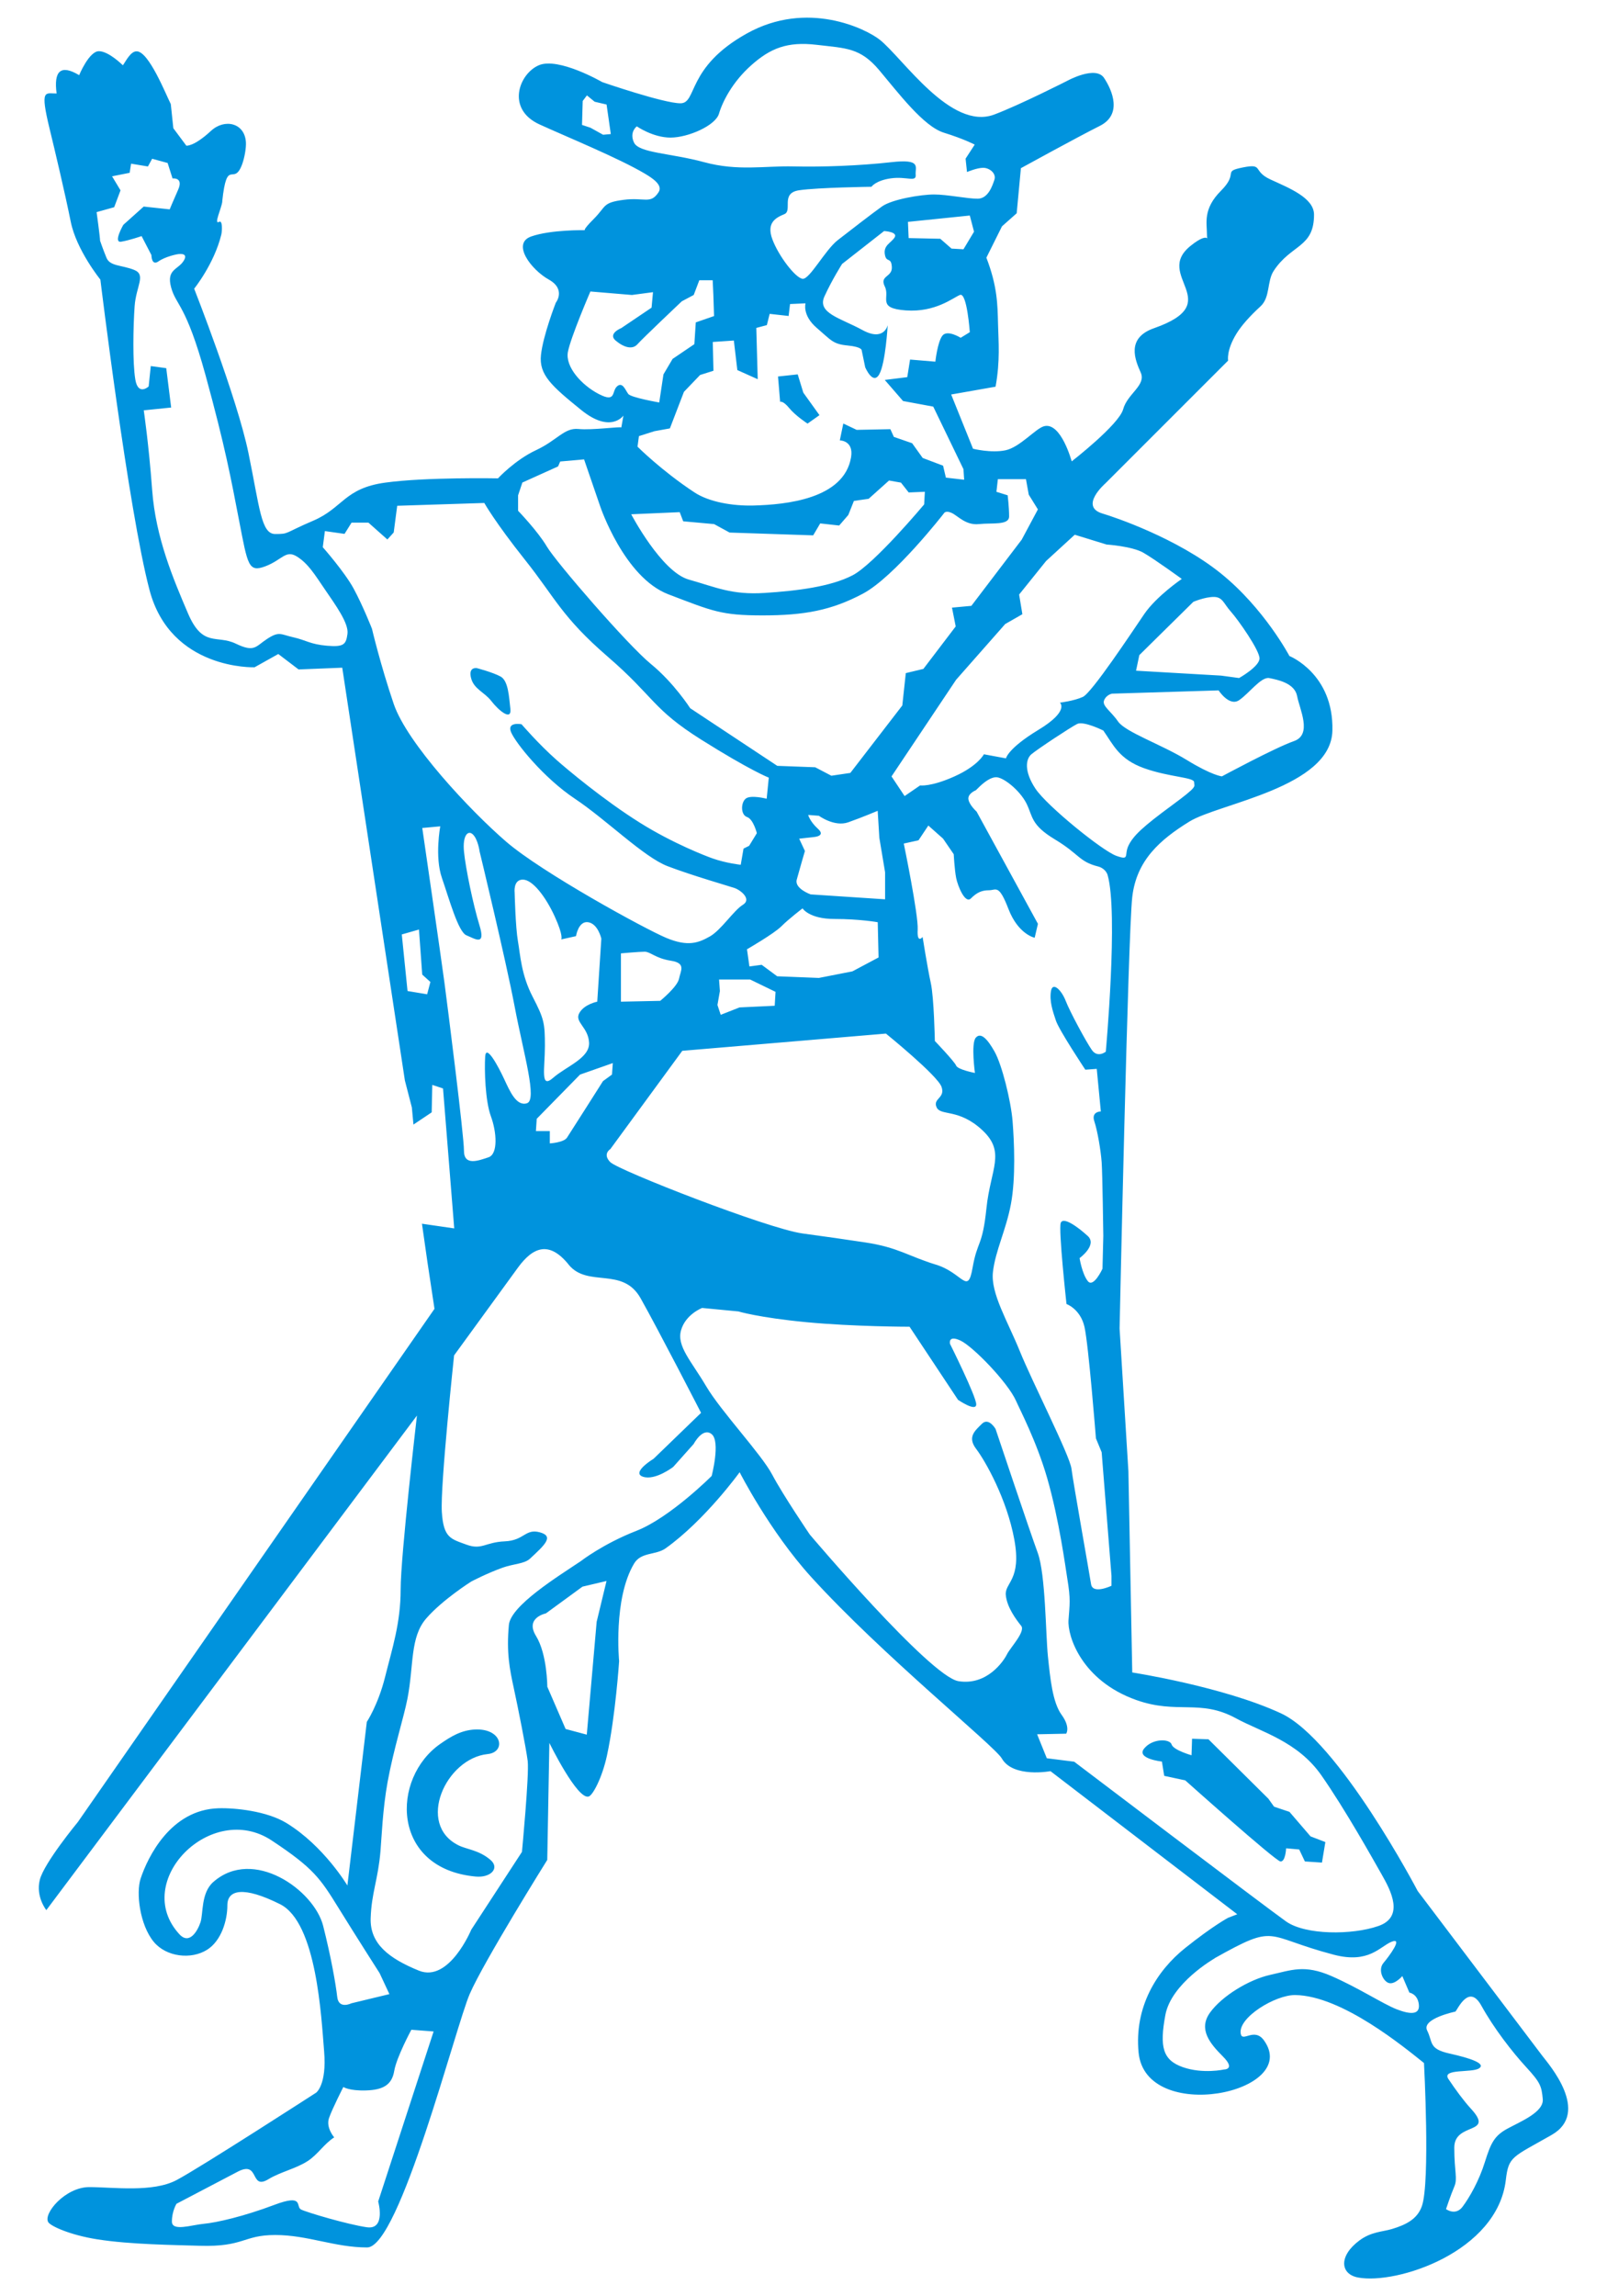 <?xml version="1.0" encoding="UTF-8"?>
<!DOCTYPE svg PUBLIC "-//W3C//DTD SVG 1.1//EN" "http://www.w3.org/Graphics/SVG/1.1/DTD/svg11.dtd">
<!-- Creator: CorelDRAW -->
<svg xmlns="http://www.w3.org/2000/svg" xml:space="preserve" width="35mm" height="50mm" style="shape-rendering:geometricPrecision; text-rendering:geometricPrecision; image-rendering:optimizeQuality; fill-rule:evenodd; clip-rule:evenodd"
viewBox="0 0 35 50"
 xmlns:xlink="http://www.w3.org/1999/xlink">
 <defs>
  <style type="text/css">
   <![CDATA[
    .fil0 {fill:#0093DD}
   ]]>
  </style>
 </defs>
 <g id="Layer_x0020_1">
  <path class="fil0" d="M4.842 4.384c-0.016,0.153 -0.196,0.518 -0.068,0.446 0.073,-0.041 0.067,0.192 0.045,0.282 -0.156,0.636 -0.59,1.174 -0.59,1.174 0,0 0.936,2.38 1.182,3.577 0.246,1.197 0.276,1.765 0.583,1.765 0.307,0 0.185,-0.015 0.83,-0.291 0.645,-0.276 0.675,-0.706 1.566,-0.828 0.89,-0.123 2.456,-0.093 2.456,-0.093 0,0 0.368,-0.399 0.829,-0.614 0.461,-0.215 0.614,-0.491 0.921,-0.461 0.307,0.031 0.941,-0.061 0.936,-0.031l0.046 -0.261c0,0 -0.276,0.4 -0.92,-0.122 -0.645,-0.522 -0.922,-0.767 -0.876,-1.197 0.046,-0.43 0.323,-1.138 0.323,-1.138 0,0 0.231,-0.29 -0.153,-0.505 -0.384,-0.215 -0.814,-0.783 -0.385,-0.937 0.43,-0.153 1.182,-0.138 1.182,-0.138 0,0 -0.092,0.031 0.184,-0.246 0.276,-0.276 0.184,-0.353 0.645,-0.414 0.461,-0.061 0.591,0.105 0.767,-0.169 0.099,-0.154 -0.141,-0.307 -0.3,-0.402 -0.567,-0.337 -1.722,-0.81 -2.295,-1.072 -0.734,-0.336 -0.445,-1.104 -0.015,-1.288 0.43,-0.184 1.382,0.367 1.382,0.367 0,0 1.335,0.461 1.703,0.461 0.368,0 0.124,-0.783 1.444,-1.519 1.32,-0.737 2.6,-0.101 2.898,0.136 0.506,0.404 1.545,1.982 2.49,1.629 0.553,-0.207 1.596,-0.737 1.596,-0.737 0,0 0.614,-0.338 0.798,-0.061 0.184,0.277 0.399,0.798 -0.092,1.044 -0.491,0.246 -1.719,0.921 -1.719,0.921l-0.092 0.982 -0.32 0.284 -0.34 0.683c0.241,0.627 0.243,1.019 0.254,1.449 0.009,0.38 0.049,0.793 -0.054,1.36l-0.967 0.17 0.476 1.181c0,0 0.391,0.099 0.706,0.034 0.315,-0.065 0.66,-0.479 0.844,-0.525 0.368,-0.092 0.599,0.766 0.599,0.766 0,0 1.029,-0.798 1.121,-1.135 0.092,-0.338 0.506,-0.522 0.383,-0.798 -0.123,-0.276 -0.324,-0.752 0.29,-0.967 1.605,-0.562 -0.025,-1.137 0.798,-1.795 0.46,-0.368 0.354,-0.001 0.354,-0.247 0,-0.246 -0.093,-0.552 0.306,-0.951 0.399,-0.399 0.016,-0.415 0.476,-0.507 0.461,-0.092 0.2,0.076 0.599,0.261 0.399,0.184 0.951,0.398 0.951,0.767 0,0.724 -0.496,0.641 -0.878,1.223 -0.15,0.228 -0.072,0.575 -0.287,0.773 -0.24,0.22 -0.414,0.419 -0.519,0.587 -0.231,0.37 -0.187,0.595 -0.187,0.595l-2.672 2.672c0,0 -0.583,0.506 -0.061,0.659 0.261,0.077 1.626,0.538 2.574,1.302 0.948,0.764 1.494,1.799 1.494,1.799 0,0 0.967,0.386 0.936,1.626 -0.03,1.241 -2.471,1.581 -3.116,1.98 -0.645,0.399 -1.151,0.845 -1.243,1.643 -0.092,0.798 -0.276,9.394 -0.276,9.394l0.192 3.107 0.084 4.383c0,0 1.98,0.306 3.239,0.89 1.258,0.584 2.978,3.869 2.978,3.869l2.717 3.592c0.129,0.171 1.06,1.228 0.2,1.719 -0.86,0.491 -0.937,0.46 -0.998,0.982 -0.184,1.565 -2.374,2.282 -3.22,2.122 -0.385,-0.073 -0.426,-0.466 0.03,-0.805 0.259,-0.193 0.499,-0.188 0.705,-0.249 0.321,-0.096 0.56,-0.222 0.657,-0.5 0.184,-0.522 0.046,-3.116 0.046,-3.116 -0.423,-0.337 -1.786,-1.468 -2.806,-1.48 -0.43,-0.005 -1.252,0.492 -1.185,0.844 0.037,0.194 0.296,-0.15 0.507,0.145 0.819,1.146 -2.581,1.835 -2.732,0.262 -0.095,-0.997 0.397,-1.78 1.011,-2.272 0.614,-0.491 0.938,-0.661 0.938,-0.661l0.2 -0.077 -4.068 -3.116c0,0 -0.815,0.153 -1.06,-0.277 -0.154,-0.27 -2.612,-2.255 -4.152,-3.951 -0.907,-0.999 -1.558,-2.281 -1.558,-2.281 0,0 -0.752,1.043 -1.612,1.657 -0.215,0.153 -0.535,0.076 -0.687,0.332 -0.458,0.768 -0.326,2.124 -0.326,2.124 0,0 -0.078,1.187 -0.264,2.053 -0.105,0.486 -0.306,0.861 -0.395,0.894 -0.245,0.092 -0.86,-1.166 -0.86,-1.166l-0.046 2.548c0,0 -1.381,2.21 -1.688,2.917 -0.307,0.706 -1.529,5.521 -2.235,5.521 -0.706,0 -1.295,-0.271 -2.001,-0.271 -0.706,0 -0.673,0.265 -1.655,0.234 -0.537,-0.017 -1.496,-0.026 -2.217,-0.139 -0.598,-0.094 -1.014,-0.288 -1.07,-0.371 -0.123,-0.184 0.368,-0.767 0.89,-0.767 0.522,0 1.381,0.123 1.903,-0.153 0.522,-0.276 3.039,-1.903 3.039,-1.903 0,0 0.236,-0.166 0.174,-0.903 -0.061,-0.737 -0.16,-2.802 -0.959,-3.201 -0.798,-0.399 -1.148,-0.315 -1.148,0.023 0,0.334 -0.133,0.774 -0.44,0.968 -0.348,0.221 -0.89,0.158 -1.163,-0.171 -0.306,-0.37 -0.389,-1.07 -0.286,-1.379 0.153,-0.461 0.651,-1.5 1.695,-1.53 0.359,-0.011 1.052,0.06 1.48,0.321 0.817,0.499 1.328,1.361 1.328,1.361l0.423 -3.563c0,0 0.246,-0.368 0.399,-0.982 0.153,-0.614 0.338,-1.167 0.338,-1.903 0,-0.737 0.355,-3.785 0.355,-3.785l-8.072 10.769c0,0 -0.235,-0.291 -0.142,-0.66 0.092,-0.368 0.829,-1.259 0.829,-1.259l7.767 -11.174 -0.153 -1.014 -0.12 -0.839 0.703 0.102 -0.244 -3.047 -0.234 -0.078 -0.013 0.598 -0.397 0.266 -0.035 -0.373 -0.152 -0.588 -1.364 -8.987 -0.951 0.038 -0.442 -0.336 -0.517 0.289c0,0 -1.827,0.066 -2.288,-1.684 -0.461,-1.75 -1.07,-6.758 -1.07,-6.758 0,0 -0.522,-0.645 -0.645,-1.259 -0.123,-0.614 -0.351,-1.575 -0.461,-2.026 -0.215,-0.886 -0.091,-0.764 0.153,-0.767 -0.065,-0.489 0.087,-0.641 0.491,-0.399 0,0 0.215,-0.522 0.43,-0.522 0.215,0 0.522,0.307 0.522,0.307 0.062,-0.084 0.169,-0.31 0.302,-0.304 0.265,0.001 0.641,0.953 0.742,1.149l0.055 0.525 0.283 0.38c0,0 0.16,0.027 0.537,-0.322 0.295,-0.273 0.735,-0.178 0.761,0.248 0.007,0.119 -0.028,0.335 -0.085,0.487 -0.184,0.489 -0.327,-0.178 -0.431,0.8zm7.849 -2.184l-0.015 0.52 0.184 0.061 0.275 0.153 0.168 -0.015 -0.092 -0.643 -0.26 -0.061 -0.168 -0.138 -0.092 0.122zm1.178 0.551c0,0 0.352,0.245 0.734,0.245 0.383,0 0.979,-0.26 1.056,-0.52 0.076,-0.26 0.291,-0.689 0.704,-1.056 0.413,-0.367 0.78,-0.52 1.423,-0.444 0.642,0.076 0.949,0.061 1.362,0.551 0.413,0.49 0.964,1.224 1.408,1.362 0.444,0.138 0.673,0.26 0.673,0.26l-0.199 0.306 0.031 0.291c0,0 0.214,-0.092 0.352,-0.092 0.138,0 0.291,0.122 0.245,0.26 -0.046,0.138 -0.138,0.413 -0.367,0.413 -0.23,0 -0.658,-0.092 -0.949,-0.092 -0.291,0 -0.918,0.107 -1.132,0.26 -0.214,0.153 -0.689,0.52 -0.964,0.734 -0.275,0.214 -0.612,0.857 -0.765,0.842 -0.153,-0.015 -0.52,-0.49 -0.658,-0.857 -0.138,-0.367 0.076,-0.474 0.26,-0.551 0.184,-0.076 -0.092,-0.459 0.321,-0.52 0.413,-0.061 1.576,-0.076 1.576,-0.076 0,0 0.092,-0.138 0.428,-0.184 0.337,-0.046 0.551,0.092 0.535,-0.076 -0.015,-0.168 0.138,-0.352 -0.535,-0.275 -0.673,0.076 -1.499,0.107 -2.127,0.092 -0.627,-0.015 -1.209,0.107 -1.943,-0.092 -0.734,-0.199 -1.423,-0.199 -1.53,-0.428 -0.107,-0.23 0.061,-0.352 0.061,-0.352zm5.906 2.081l0.015 0.352 0.689 0.015 0.245 0.214 0.26 0.015 0.23 -0.383 -0.092 -0.352 -1.346 0.138zm-1.438 0.918l0.918 -0.719c0,0 0.306,0.015 0.23,0.138 -0.076,0.122 -0.245,0.168 -0.214,0.367 0.031,0.199 0.138,0.046 0.153,0.275 0.015,0.23 -0.275,0.184 -0.153,0.428 0.122,0.245 -0.184,0.474 0.459,0.52 0.643,0.046 1.025,-0.275 1.178,-0.337 0.153,-0.061 0.214,0.811 0.214,0.811l-0.199 0.122c0,0 -0.291,-0.184 -0.398,-0.046 -0.107,0.138 -0.153,0.566 -0.153,0.566l-0.551 -0.046 -0.061 0.383 -0.49 0.061 0.398 0.459 0.658 0.122 0.658 1.362 0.015 0.23 -0.398 -0.046 -0.061 -0.26 -0.444 -0.168 -0.23 -0.321 -0.398 -0.138 -0.076 -0.168 -0.734 0.015 -0.291 -0.138 -0.076 0.367c0,0 0.306,0 0.245,0.367 -0.152,0.913 -1.428,1.032 -2.118,1.051 -0.472,0.013 -0.98,-0.079 -1.294,-0.286 -0.719,-0.474 -1.239,-0.995 -1.239,-0.995l0.031 -0.23 0.337 -0.107 0.337 -0.061 0.306 -0.796 0.352 -0.367 0.291 -0.092 -0.015 -0.627 0.459 -0.031 0.076 0.643 0.444 0.199 -0.031 -1.117 0.23 -0.061 0.061 -0.245 0.413 0.046 0.031 -0.26 0.337 -0.015c0,0 -0.076,0.26 0.245,0.535 0.321,0.275 0.352,0.352 0.673,0.383 0.321,0.031 0.306,0.107 0.306,0.107l0.076 0.367c0,0 0.168,0.398 0.306,0.153 0.138,-0.245 0.184,-1.071 0.184,-1.071 0,0 -0.076,0.367 -0.551,0.107 -0.474,-0.26 -0.995,-0.367 -0.826,-0.734 0.168,-0.367 0.383,-0.704 0.383,-0.704zm-1.392 2.448l0.046 0.551c0,0 0.061,-0.031 0.199,0.138 0.138,0.168 0.398,0.337 0.398,0.337l0.26 -0.184 -0.352 -0.49 -0.122 -0.398 -0.428 0.046zm-4.085 -1.851l0.903 0.076 0.459 -0.061 -0.031 0.337 -0.658 0.444c0,0 -0.306,0.122 -0.122,0.275 0.184,0.153 0.367,0.199 0.474,0.076 0.107,-0.122 0.964,-0.933 0.964,-0.933l0.26 -0.138 0.122 -0.321 0.291 0 0.015 0.321 0.015 0.459 -0.398 0.138 -0.031 0.474 -0.474 0.321 -0.199 0.337 -0.092 0.612c0,0 -0.612,-0.107 -0.673,-0.184 -0.061,-0.076 -0.122,-0.275 -0.245,-0.168 -0.122,0.107 -0.015,0.367 -0.398,0.168 -0.383,-0.199 -0.734,-0.597 -0.673,-0.918 0.061,-0.321 0.49,-1.316 0.49,-1.316zm0.887 4.85c0,0 0.658,1.255 1.255,1.423 0.597,0.168 0.933,0.337 1.652,0.291 0.719,-0.046 1.438,-0.138 1.913,-0.383 0.474,-0.245 1.561,-1.545 1.561,-1.545l0.015 -0.275 -0.352 0.015 -0.168 -0.214 -0.26 -0.046 -0.444 0.398 -0.321 0.046 -0.122 0.306 -0.199 0.23 -0.413 -0.046 -0.153 0.26 -1.821 -0.061 -0.337 -0.184 -0.673 -0.061 -0.076 -0.199 -1.056 0.046zm-2.372 -0.689l0.78 -0.352 0.046 -0.107 0.52 -0.046 0.352 1.025c0,0 0.52,1.545 1.484,1.913 0.964,0.367 1.147,0.459 2.05,0.459 0.903,0 1.499,-0.107 2.188,-0.474 0.689,-0.367 1.76,-1.744 1.76,-1.744 0,0 0.031,-0.076 0.168,-0.015 0.138,0.061 0.306,0.275 0.597,0.245 0.291,-0.031 0.658,0.031 0.658,-0.168 0,-0.199 -0.031,-0.459 -0.031,-0.459l-0.245 -0.076 0.031 -0.275 0.612 0 0.061 0.337 0.199 0.321 -0.352 0.658 -1.097 1.442 -0.422 0.039 0.081 0.409 -0.704 0.925 -0.383 0.092 -0.076 0.704 -1.132 1.469 -0.413 0.061 -0.352 -0.184 -0.826 -0.031 -1.897 -1.255c0,0 -0.352,-0.551 -0.857,-0.964 -0.505,-0.413 -2.066,-2.219 -2.264,-2.555 -0.199,-0.337 -0.627,-0.78 -0.627,-0.78l0 -0.337 0.092 -0.275zm-4.345 1.408l0.046 -0.352 0.428 0.061 0.153 -0.245 0.367 0 0.413 0.367 0.138 -0.153 0.076 -0.581 1.897 -0.061c0,0 0.23,0.413 0.887,1.239 0.658,0.826 0.796,1.239 1.805,2.111 1.01,0.872 0.964,1.132 2.035,1.805 1.071,0.673 1.469,0.826 1.469,0.826l-0.046 0.459c0,0 -0.352,-0.092 -0.459,0 -0.107,0.092 -0.107,0.352 0.031,0.398 0.138,0.046 0.214,0.352 0.214,0.352l-0.168 0.275 -0.122 0.061 -0.061 0.352c0,0 -0.306,-0.031 -0.612,-0.138 -0.143,-0.05 -0.86,-0.326 -1.57,-0.769 -0.805,-0.502 -1.616,-1.186 -1.827,-1.373 -0.398,-0.352 -0.765,-0.78 -0.765,-0.78 0,0 -0.321,-0.061 -0.23,0.168 0.092,0.23 0.704,0.995 1.392,1.454 0.689,0.459 1.499,1.27 2.02,1.469 0.52,0.199 1.316,0.428 1.454,0.474 0.138,0.046 0.383,0.245 0.184,0.367 -0.199,0.122 -0.474,0.551 -0.719,0.689 -0.245,0.138 -0.474,0.23 -0.949,0.031 -0.474,-0.199 -2.708,-1.423 -3.488,-2.096 -0.78,-0.673 -2.157,-2.142 -2.448,-2.999 -0.291,-0.857 -0.474,-1.637 -0.474,-1.637 0,0 -0.199,-0.505 -0.398,-0.872 -0.199,-0.367 -0.673,-0.903 -0.673,-0.903zm3.351 2.632c0,0 -0.184,-0.031 -0.122,0.214 0.061,0.245 0.291,0.306 0.444,0.505 0.153,0.199 0.444,0.444 0.413,0.168 -0.031,-0.275 -0.046,-0.612 -0.214,-0.704 -0.168,-0.092 -0.52,-0.184 -0.52,-0.184zm-8.201 -9.302c0,-0.076 -0.076,-0.627 -0.076,-0.627l0.383 -0.107 0.138 -0.367 -0.184 -0.306 0.383 -0.076 0.031 -0.199 0.367 0.061 0.092 -0.168 0.337 0.092 0.107 0.337c0,0 0.245,-0.031 0.122,0.245 -0.122,0.275 -0.184,0.428 -0.184,0.428l-0.566 -0.061 -0.444 0.398c0,0 -0.23,0.398 -0.046,0.367 0.184,-0.031 0.444,-0.122 0.444,-0.122l0.214 0.413c0,0 0,0.245 0.153,0.138 0.153,-0.107 0.398,-0.153 0.398,-0.153 0,0 0.275,-0.061 0.153,0.138 -0.122,0.199 -0.383,0.184 -0.275,0.581 0.107,0.398 0.321,0.352 0.75,1.913 0.428,1.561 0.551,2.234 0.734,3.182 0.184,0.949 0.199,1.117 0.566,0.979 0.367,-0.138 0.444,-0.367 0.689,-0.214 0.245,0.153 0.383,0.383 0.612,0.719 0.23,0.337 0.52,0.734 0.49,0.964 -0.031,0.23 -0.076,0.291 -0.444,0.26 -0.367,-0.031 -0.459,-0.122 -0.734,-0.184 -0.275,-0.061 -0.306,-0.138 -0.566,0.031 -0.26,0.168 -0.275,0.306 -0.689,0.107 -0.413,-0.199 -0.719,0.092 -1.04,-0.658 -0.321,-0.75 -0.704,-1.652 -0.78,-2.678 -0.076,-1.025 -0.184,-1.744 -0.184,-1.744l0.597 -0.061 -0.107 -0.857 -0.337 -0.046 -0.046 0.444c0,0 -0.23,0.214 -0.291,-0.153 -0.061,-0.367 -0.046,-1.147 -0.015,-1.591 0.031,-0.444 0.26,-0.689 -0.015,-0.796 -0.275,-0.107 -0.52,-0.076 -0.597,-0.26 -0.076,-0.184 -0.138,-0.367 -0.138,-0.367zm21.226 6.397l0.695 0.214c0,0 0.552,0.036 0.801,0.178 0.249,0.143 0.837,0.571 0.837,0.571 0,0 -0.552,0.375 -0.819,0.767 -0.267,0.392 -1.14,1.712 -1.336,1.802 -0.196,0.089 -0.499,0.125 -0.499,0.125 0,0 0.214,0.178 -0.463,0.589 -0.677,0.41 -0.712,0.624 -0.712,0.624l-0.481 -0.089c0,0 -0.125,0.25 -0.641,0.482 -0.516,0.232 -0.748,0.196 -0.748,0.196l-0.338 0.232 -0.285 -0.428 1.407 -2.105 1.069 -1.213 0.374 -0.214 -0.071 -0.428 0.588 -0.731 0.623 -0.571zm2.583 1.463l-1.175 1.159 -0.071 0.339 1.852 0.107 0.392 0.053c0,0 0.445,-0.25 0.445,-0.428 0,-0.178 -0.463,-0.838 -0.623,-1.017 -0.16,-0.178 -0.178,-0.321 -0.374,-0.321 -0.196,0 -0.445,0.107 -0.445,0.107zm-1.763 1.998l2.315 -0.071c0,0 0.231,0.357 0.445,0.214 0.214,-0.143 0.481,-0.517 0.659,-0.482 0.178,0.036 0.552,0.107 0.606,0.392 0.053,0.285 0.338,0.839 -0.071,0.981 -0.41,0.143 -1.567,0.767 -1.567,0.767 0,0 -0.214,-0.018 -0.766,-0.357 -0.552,-0.339 -1.336,-0.606 -1.496,-0.838 -0.16,-0.232 -0.356,-0.339 -0.303,-0.464 0.053,-0.125 0.178,-0.143 0.178,-0.143zm-0.196 0.803c0.214,0.303 0.338,0.624 0.89,0.821 0.552,0.196 1.087,0.196 1.087,0.303 0,0.107 0.107,0.071 -0.499,0.517 -0.606,0.446 -0.819,0.642 -0.926,0.856 -0.107,0.214 0.036,0.339 -0.267,0.232 -0.303,-0.107 -1.514,-1.088 -1.763,-1.463 -0.249,-0.375 -0.214,-0.642 -0.089,-0.749 0.125,-0.107 0.855,-0.589 0.997,-0.66 0.142,-0.071 0.57,0.143 0.57,0.143zm-2.778 1.302c0.107,-0.107 0.267,-0.268 0.427,-0.285 0.16,-0.018 0.534,0.285 0.677,0.571 0.142,0.285 0.089,0.464 0.623,0.785 0.534,0.321 0.517,0.482 0.944,0.589 0.053,0.013 0.167,0.069 0.201,0.186 0.235,0.823 -0.04,3.845 -0.04,3.845 0,0 -0.178,0.143 -0.303,-0.036 -0.125,-0.178 -0.481,-0.838 -0.57,-1.07 -0.089,-0.232 -0.285,-0.428 -0.321,-0.214 -0.036,0.214 0.035,0.428 0.107,0.642 0.071,0.214 0.641,1.07 0.641,1.07l0.249 -0.018 0.089 0.927c0,0 -0.214,-0 -0.142,0.214 0.071,0.214 0.142,0.642 0.16,0.892 0.018,0.25 0.036,1.605 0.036,1.605l-0.018 0.714c0,0 -0.196,0.428 -0.321,0.268 -0.125,-0.161 -0.178,-0.499 -0.178,-0.499 0,0 0.392,-0.285 0.178,-0.482 -0.214,-0.196 -0.534,-0.428 -0.588,-0.285 -0.053,0.143 0.125,1.766 0.125,1.766 0,0 0.303,0.107 0.392,0.499 0.089,0.393 0.249,2.426 0.249,2.426l0.125 0.303 0.214 2.693 0 0.214c0,0 -0.41,0.196 -0.445,-0.036 -0.036,-0.232 -0.392,-2.23 -0.427,-2.515 -0.036,-0.285 -0.855,-1.891 -1.122,-2.551 -0.267,-0.66 -0.641,-1.266 -0.588,-1.73 0.053,-0.464 0.285,-0.91 0.392,-1.48 0.107,-0.571 0.071,-1.356 0.036,-1.802 -0.036,-0.446 -0.232,-1.231 -0.392,-1.516 -0.16,-0.285 -0.303,-0.428 -0.41,-0.303 -0.107,0.125 -0.018,0.767 -0.018,0.767 0,0 -0.374,-0.071 -0.41,-0.161 -0.036,-0.089 -0.463,-0.535 -0.463,-0.535 0,0 -0.018,-0.945 -0.089,-1.266 -0.071,-0.321 -0.178,-0.999 -0.178,-0.999 0,0 -0.125,0.161 -0.107,-0.161 0.018,-0.321 -0.303,-1.873 -0.303,-1.873l0.321 -0.071 0.214 -0.321 0.321 0.285 0.232 0.339c0,0 0.018,0.339 0.053,0.517 0.036,0.178 0.196,0.571 0.321,0.446 0.125,-0.125 0.232,-0.178 0.392,-0.178 0.16,0 0.214,-0.143 0.427,0.41 0.214,0.553 0.57,0.624 0.57,0.624l0.071 -0.303 -1.336 -2.444c0,0 -0.16,-0.143 -0.178,-0.268 -0.018,-0.125 0.16,-0.196 0.16,-0.196zm-3.418 0.553c0,0 0.338,0.25 0.641,0.143 0.303,-0.107 0.641,-0.25 0.641,-0.25l0.036 0.589 0.125 0.749 0 0.589 -1.621 -0.107c0,0 -0.356,-0.125 -0.303,-0.321 0.053,-0.196 0.178,-0.624 0.178,-0.624l-0.125 -0.268 0.321 -0.036c0,0 0.267,-0.018 0.089,-0.178 -0.178,-0.161 -0.214,-0.303 -0.214,-0.303l0.232 0.018zm-0.356 2.016c0,0 0.142,0.232 0.695,0.232 0.552,0 0.944,0.071 0.944,0.071l0.018 0.767 -0.57 0.303 -0.73 0.143 -0.908 -0.036 -0.338 -0.25 -0.267 0.036 -0.053 -0.374c0,0 0.588,-0.339 0.748,-0.499 0.16,-0.161 0.463,-0.392 0.463,-0.392zm-1.817 1.552l0.018 0.25 -0.053 0.303 0.071 0.214 0.41 -0.161 0.766 -0.036 0.018 -0.303 -0.552 -0.268 -0.677 0zm-2.137 -0.571l0 1.052 0.855 -0.018c0,0 0.374,-0.303 0.41,-0.482 0.036,-0.178 0.16,-0.339 -0.178,-0.392 -0.338,-0.053 -0.445,-0.196 -0.57,-0.196 -0.125,0 -0.516,0.036 -0.516,0.036zm-2.315 -1.32c0,0 0.018,0.749 0.071,1.052 0.053,0.303 0.071,0.731 0.321,1.213 0.249,0.482 0.267,0.571 0.267,1.07 0,0.499 -0.107,0.945 0.178,0.696 0.285,-0.25 0.801,-0.428 0.784,-0.767 -0.018,-0.339 -0.321,-0.446 -0.214,-0.642 0.107,-0.196 0.392,-0.25 0.392,-0.25l0.089 -1.373c0,0 -0.071,-0.321 -0.285,-0.357 -0.214,-0.036 -0.267,0.303 -0.267,0.303l-0.321 0.071c0,0 0.053,-0.071 -0.142,-0.499 -0.196,-0.428 -0.481,-0.803 -0.695,-0.803 -0.214,0 -0.178,0.285 -0.178,0.285zm-0.766 -0.91c0,0 0.57,2.355 0.766,3.389 0.196,1.034 0.499,2.033 0.267,2.105 -0.232,0.071 -0.374,-0.268 -0.499,-0.535 -0.125,-0.268 -0.392,-0.767 -0.41,-0.482 -0.018,0.285 0,0.963 0.125,1.302 0.125,0.339 0.16,0.821 -0.053,0.892 -0.214,0.071 -0.534,0.196 -0.534,-0.143 0,-0.339 -0.356,-3.139 -0.427,-3.675 -0.071,-0.535 -0.481,-3.353 -0.481,-3.353l0.392 -0.036c0,0 -0.125,0.66 0.036,1.124 0.16,0.464 0.356,1.177 0.534,1.249 0.178,0.071 0.427,0.25 0.285,-0.214 -0.142,-0.464 -0.303,-1.248 -0.338,-1.605 -0.036,-0.357 0.089,-0.482 0.196,-0.375 0.107,0.107 0.142,0.357 0.142,0.357zm-1.692 1.819l0.125 1.231 0.427 0.071 0.071 -0.268 -0.178 -0.161 -0.071 -0.981 -0.374 0.107zm3.883 3.05l-0.944 0.963 -0.018 0.268 0.303 0 0 0.268c0,0 0.303,-0.018 0.374,-0.125 0.071,-0.107 0.784,-1.231 0.784,-1.231l0.196 -0.143 0.018 -0.25 -0.712 0.25zm2.226 -0.517l-1.567 2.14c0,0 -0.178,0.107 0,0.285 0.178,0.178 3.419,1.445 4.185,1.552 0.766,0.107 0.659,0.089 1.371,0.196 0.712,0.107 0.944,0.303 1.532,0.482 0.588,0.178 0.695,0.678 0.801,0.071 0.107,-0.607 0.214,-0.446 0.303,-1.302 0.089,-0.856 0.427,-1.213 -0.089,-1.695 -0.516,-0.482 -0.908,-0.303 -0.997,-0.499 -0.089,-0.196 0.196,-0.196 0.107,-0.446 -0.089,-0.25 -1.211,-1.159 -1.211,-1.159l-4.435 0.375zm-2.476 4.655c0.416,0.511 1.175,0.036 1.567,0.731 0.392,0.696 1.318,2.497 1.318,2.497l-1.033 0.999c0,0 -0.499,0.303 -0.232,0.392 0.267,0.089 0.659,-0.214 0.659,-0.214l0.445 -0.499c0,0 0.196,-0.374 0.392,-0.214 0.196,0.161 0,0.91 0,0.91 0,0 -0.908,0.91 -1.639,1.195 -0.73,0.285 -1.211,0.66 -1.211,0.66 -0.488,0.328 -1.529,0.966 -1.567,1.391 -0.055,0.605 0.018,0.963 0.107,1.373 0.089,0.41 0.267,1.302 0.303,1.587 0.036,0.285 -0.125,1.98 -0.125,1.98l-1.104 1.694c0,0 -0.481,1.159 -1.14,0.892 -0.659,-0.268 -1.069,-0.589 -1.051,-1.142 0.018,-0.553 0.161,-0.838 0.214,-1.463 0.024,-0.283 0.047,-0.912 0.155,-1.505 0.131,-0.716 0.355,-1.413 0.432,-1.812 0.142,-0.731 0.053,-1.338 0.41,-1.748 0.356,-0.41 0.98,-0.803 0.98,-0.803 0,0 0.345,-0.182 0.689,-0.304 0.235,-0.083 0.47,-0.08 0.593,-0.196 0.303,-0.285 0.534,-0.482 0.214,-0.571 -0.321,-0.089 -0.338,0.178 -0.766,0.196 -0.427,0.018 -0.499,0.196 -0.837,0.071 -0.338,-0.125 -0.499,-0.143 -0.534,-0.713 -0.036,-0.571 0.267,-3.407 0.267,-3.407l1.389 -1.909c0.337,-0.463 0.688,-0.583 1.104,-0.071zm-1.763 10.658c-0.91,0.093 -1.563,1.528 -0.633,1.988 0.18,0.089 0.446,0.102 0.696,0.318 0.206,0.178 0.004,0.391 -0.321,0.361 -1.847,-0.168 -1.854,-2.144 -0.768,-2.893 0.213,-0.147 0.441,-0.294 0.75,-0.309 0.601,-0.028 0.68,0.494 0.276,0.535zm2.066 -3.646l-0.798 0.583c0,0 -0.461,0.092 -0.215,0.491 0.246,0.399 0.246,1.105 0.246,1.105l0.399 0.921 0.461 0.123 0.215 -2.456 0.215 -0.89 -0.522 0.123zm-4.421 8.412l0.215 0.461 -0.829 0.2c0,0 -0.276,0.138 -0.307,-0.138 -0.031,-0.276 -0.135,-0.871 -0.307,-1.55 -0.198,-0.778 -1.523,-1.722 -2.394,-0.952 -0.27,0.239 -0.215,0.691 -0.277,0.875 -0.061,0.184 -0.239,0.501 -0.46,0.261 -1.053,-1.144 0.69,-2.915 2.01,-2.042 0.918,0.607 1.06,0.829 1.459,1.474 0.399,0.645 0.89,1.412 0.89,1.412zm1.178 1.274l-1.207 3.702c0,0 0.174,0.623 -0.249,0.561 -0.423,-0.062 -1.307,-0.324 -1.431,-0.386 -0.124,-0.062 0.075,-0.349 -0.585,-0.1 -0.66,0.249 -1.257,0.386 -1.531,0.411 -0.274,0.025 -0.697,0.174 -0.697,-0.05 0,-0.224 0.1,-0.386 0.1,-0.386l1.332 -0.698c0.489,-0.256 0.257,0.414 0.672,0.162 0.256,-0.156 0.598,-0.229 0.85,-0.392 0.223,-0.143 0.358,-0.375 0.581,-0.518 0,0 -0.187,-0.212 -0.112,-0.424 0.075,-0.212 0.311,-0.673 0.311,-0.673 0,0 0.124,0.087 0.498,0.075 0.373,-0.012 0.56,-0.125 0.61,-0.424 0.05,-0.299 0.373,-0.897 0.373,-0.897l0.485 0.037zm6.631 -15.68c0,0 0.447,0.137 1.489,0.236 1.042,0.099 2.246,0.099 2.246,0.099l1.055 1.591c0,0 0.397,0.273 0.397,0.099 0,-0.174 -0.571,-1.317 -0.571,-1.317 0,0 -0.05,-0.199 0.223,-0.074 0.273,0.124 1.042,0.92 1.216,1.317 0.08,0.183 0.444,0.877 0.674,1.668 0.268,0.926 0.403,1.968 0.443,2.209 0.074,0.447 0.05,0.547 0.025,0.895 -0.025,0.348 0.285,1.317 1.476,1.74 0.895,0.318 1.389,-0.029 2.171,0.398 0.546,0.298 1.34,0.497 1.861,1.243 0.521,0.746 1.117,1.814 1.315,2.162 0.199,0.348 0.496,0.92 -0.074,1.118 -0.571,0.199 -1.588,0.199 -2.01,-0.099 -0.422,-0.298 -4.616,-3.479 -4.616,-3.479l-0.596 -0.075 -0.211 -0.522 0.633 -0.013c0,0 0.099,-0.137 -0.099,-0.41 -0.199,-0.273 -0.248,-0.795 -0.298,-1.267 -0.05,-0.472 -0.05,-1.789 -0.223,-2.262 -0.174,-0.472 -0.918,-2.696 -0.918,-2.696 0,0 -0.149,-0.261 -0.298,-0.112 -0.149,0.149 -0.323,0.286 -0.124,0.547 0.199,0.261 0.67,1.093 0.831,1.976 0.161,0.882 -0.211,0.932 -0.186,1.205 0.025,0.273 0.236,0.547 0.335,0.671 0.099,0.124 -0.236,0.472 -0.31,0.621 -0.074,0.149 -0.434,0.683 -1.055,0.584 -0.62,-0.099 -3.239,-3.193 -3.239,-3.193 0,0 -0.583,-0.858 -0.819,-1.305 -0.236,-0.447 -1.117,-1.379 -1.439,-1.926 -0.323,-0.547 -0.645,-0.87 -0.546,-1.218 0.099,-0.348 0.459,-0.485 0.459,-0.485l0.782 0.075zm10.247 9.32l1.303 1.292 0.124 0.174 0.335 0.112 0.459 0.534 0.323 0.124 -0.074 0.447 -0.372 -0.025 -0.124 -0.261 -0.285 -0.025c0,0 -0.012,0.298 -0.124,0.286 -0.112,-0.012 -2.072,-1.765 -2.072,-1.765l-0.459 -0.099 -0.05 -0.311c0,0 -0.571,-0.062 -0.385,-0.286 0.186,-0.224 0.558,-0.211 0.596,-0.087 0.037,0.124 0.434,0.236 0.434,0.236l0.012 -0.36 0.36 0.012zm0.133 4.768c0,0 -0.946,0.54 -1.074,1.235 -0.129,0.695 -0.057,0.98 0.38,1.134 0.437,0.154 0.9,0.051 0.9,0.051 0,0 0.257,0 -0.026,-0.283 -0.283,-0.283 -0.54,-0.592 -0.283,-0.953 0.257,-0.36 0.848,-0.721 1.311,-0.824 0.463,-0.103 0.746,-0.232 1.337,0.026 0.591,0.258 1.119,0.605 1.414,0.721 0.296,0.116 0.514,0.129 0.488,-0.103 -0.026,-0.232 -0.206,-0.258 -0.206,-0.258l-0.154 -0.36c0,0 -0.154,0.18 -0.283,0.154 -0.129,-0.026 -0.257,-0.283 -0.129,-0.438 0.129,-0.154 0.437,-0.567 0.18,-0.464 -0.257,0.103 -0.494,0.484 -1.26,0.283 -1.537,-0.403 -1.213,-0.698 -2.597,0.077zm5.245 1.159c0,0 -0.746,0.154 -0.617,0.412 0.129,0.258 0.026,0.399 0.488,0.502 0.463,0.103 0.797,0.219 0.643,0.322 -0.154,0.103 -0.823,-0 -0.668,0.232 0.154,0.232 0.334,0.476 0.488,0.644 0.536,0.582 -0.36,0.283 -0.36,0.85 0,0.541 0.077,0.669 0,0.85 -0.077,0.18 -0.18,0.489 -0.18,0.489 0,0 0.206,0.154 0.36,-0.051 0.154,-0.206 0.36,-0.567 0.488,-0.979 0.129,-0.412 0.206,-0.567 0.488,-0.721 0.283,-0.154 0.797,-0.36 0.771,-0.644 -0.026,-0.283 -0.052,-0.36 -0.36,-0.695 -0.308,-0.335 -0.707,-0.85 -0.977,-1.339 -0.27,-0.489 -0.514,0.077 -0.566,0.129z"/>
 </g>
</svg>

